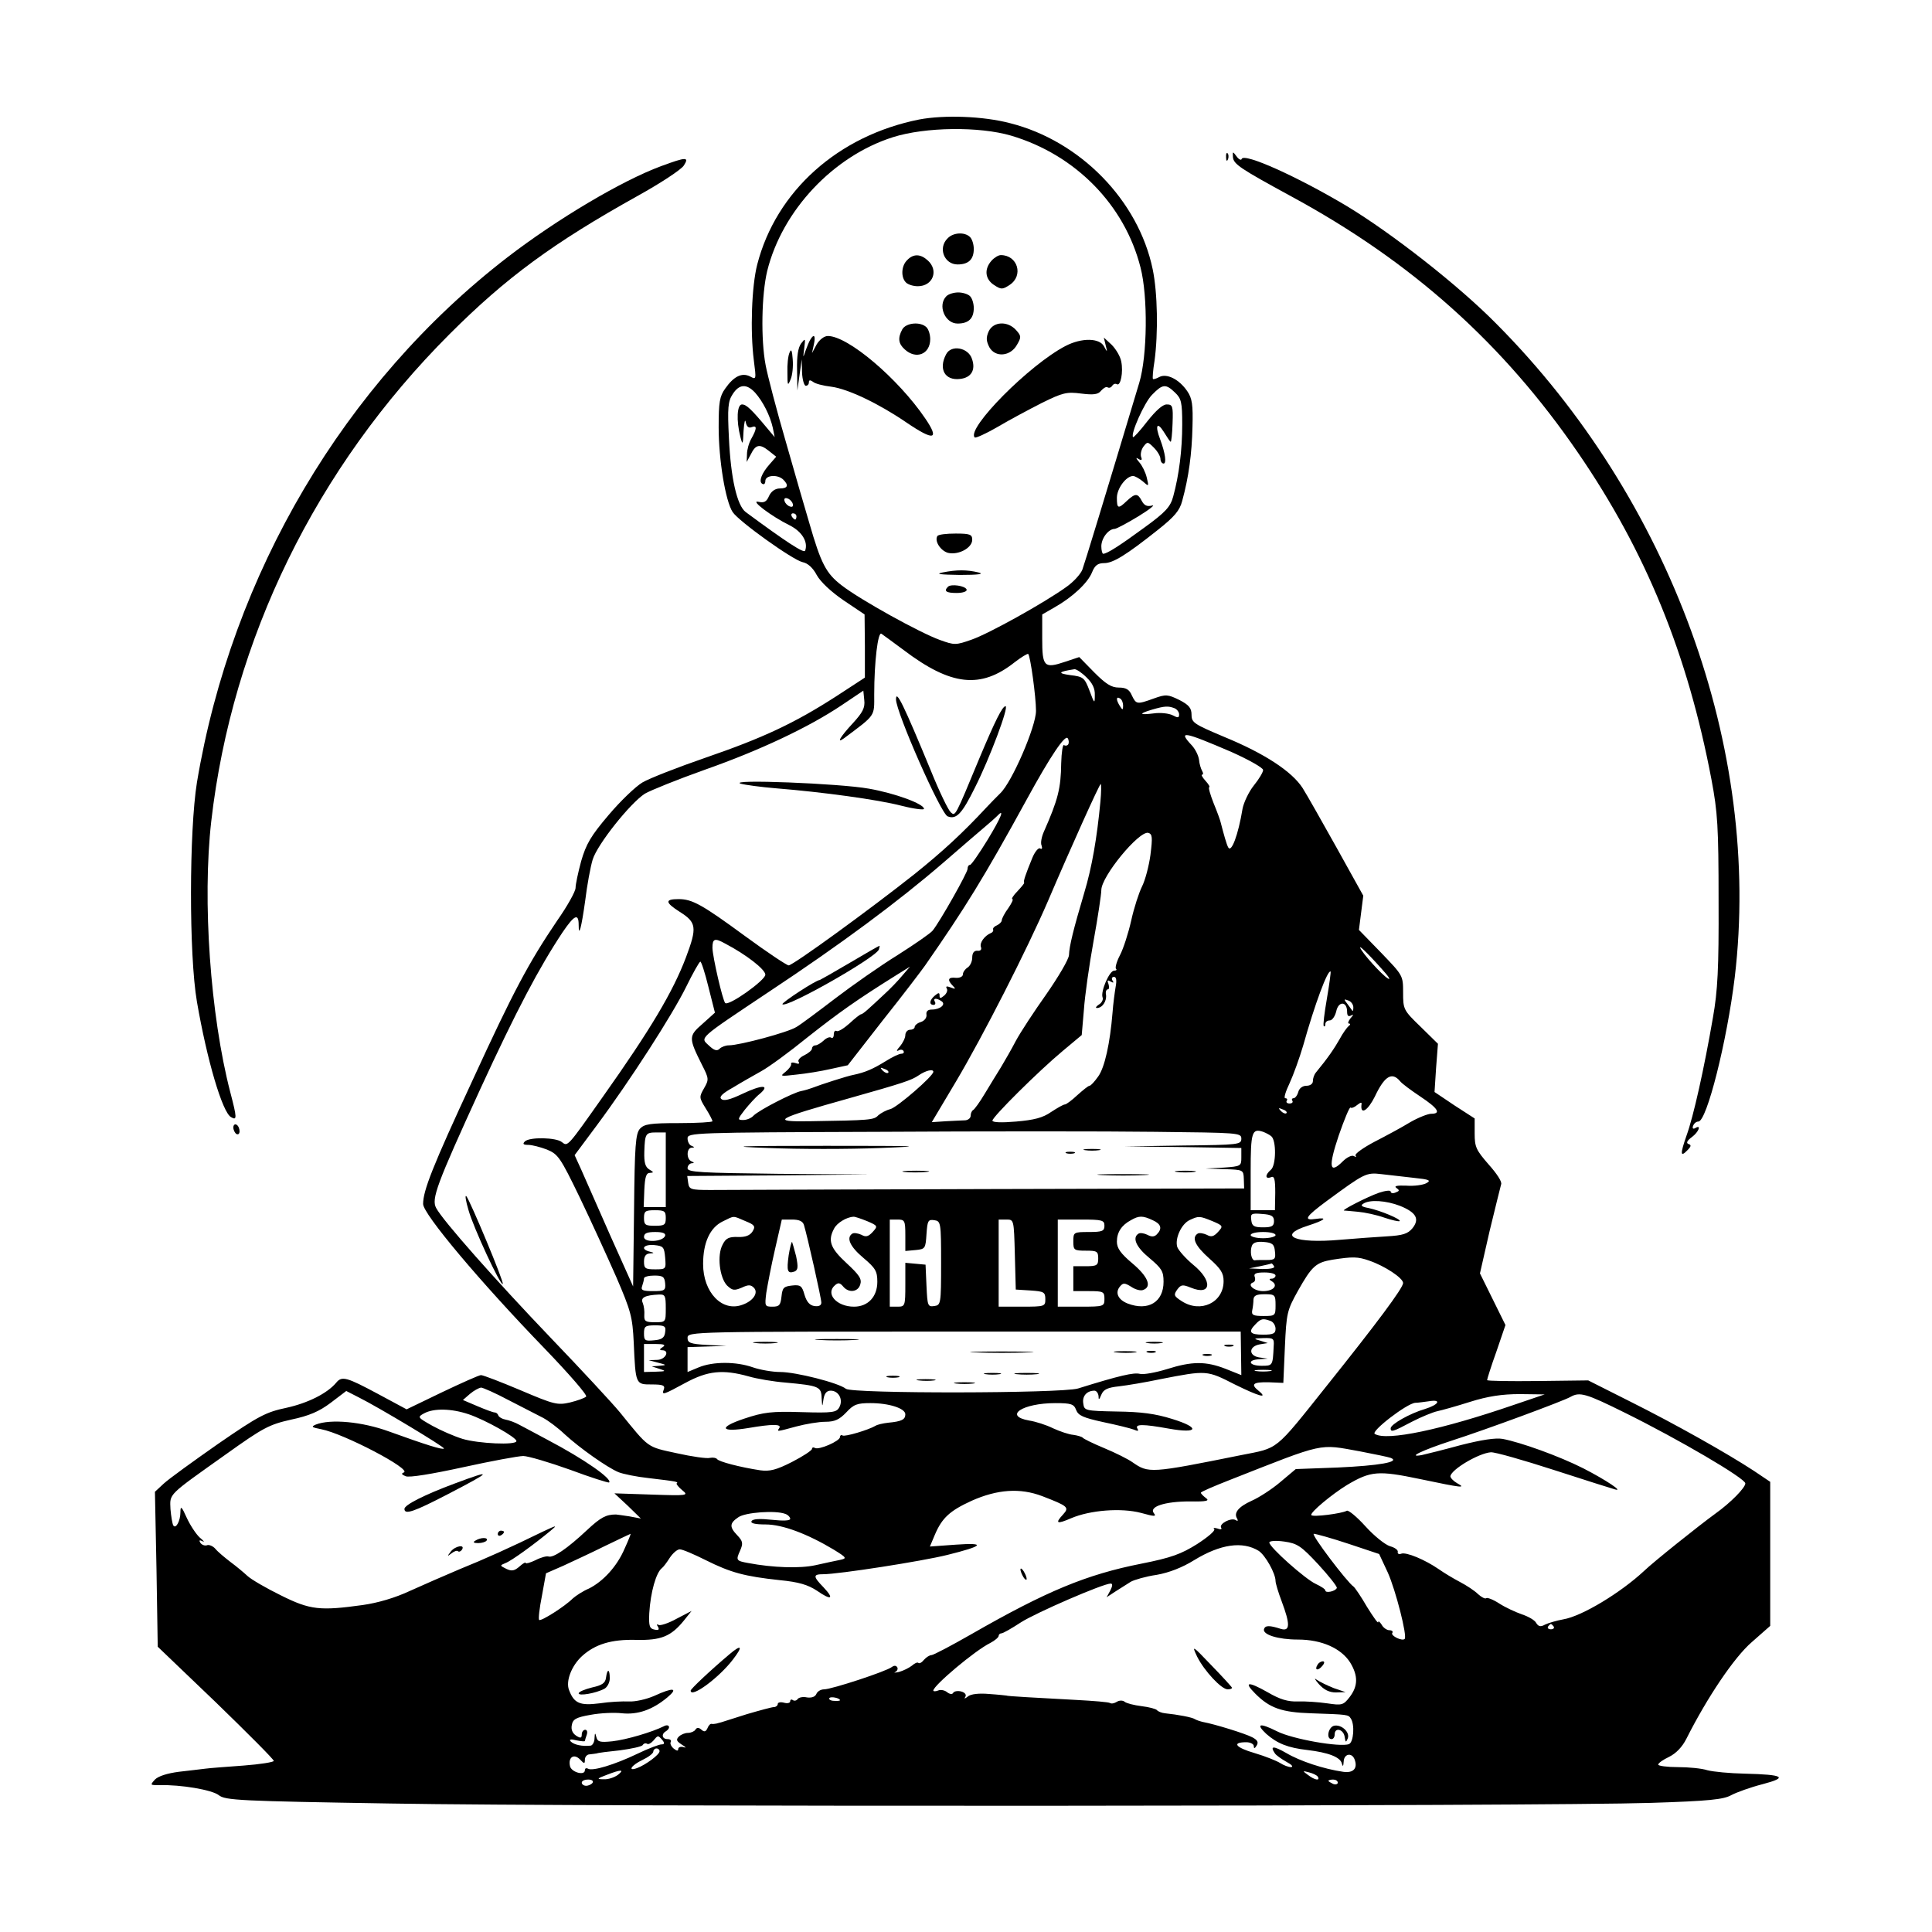 <?xml version="1.0" standalone="no"?>
<!DOCTYPE svg PUBLIC "-//W3C//DTD SVG 20010904//EN"
 "http://www.w3.org/TR/2001/REC-SVG-20010904/DTD/svg10.dtd">
<svg version="1.0" xmlns="http://www.w3.org/2000/svg"
 width="621pt" height="621pt" viewBox="0 0 621 621"
 preserveAspectRatio="xMidYMid meet">

<g transform="translate(0,621) scale(0.1,-0.1)"
fill="#000000" stroke="none">
<path d="M2955 5826 c-261 -52 -460 -230 -521 -466 -18 -70 -23 -214 -11 -308
8 -62 8 -63 -12 -52 -26 13 -52 1 -80 -39 -18 -25 -21 -44 -21 -124 0 -106 22
-238 45 -273 20 -30 193 -154 225 -161 16 -3 33 -18 45 -41 12 -22 46 -54 87
-82 l67 -45 1 -101 0 -102 -92 -60 c-135 -87 -236 -134 -419 -197 -90 -31
-182 -67 -204 -80 -22 -13 -71 -60 -109 -105 -57 -67 -72 -93 -88 -148 -10
-37 -18 -75 -18 -86 0 -11 -26 -58 -59 -105 -92 -136 -141 -228 -271 -511
-130 -280 -160 -357 -160 -400 0 -32 182 -249 391 -465 78 -81 138 -150 133
-154 -5 -5 -28 -13 -52 -19 -40 -9 -50 -7 -158 39 -64 27 -121 49 -128 49 -6
0 -62 -25 -125 -55 l-114 -55 -93 50 c-99 53 -115 58 -133 36 -29 -35 -92 -66
-160 -81 -66 -14 -88 -25 -220 -116 -80 -56 -159 -113 -175 -128 l-28 -26 5
-249 4 -249 187 -179 c102 -99 186 -183 186 -188 0 -4 -44 -11 -97 -15 -54 -4
-109 -8 -123 -10 -14 -2 -52 -6 -85 -10 -38 -5 -66 -14 -77 -25 -16 -18 -16
-18 15 -18 68 2 168 -15 190 -32 21 -17 66 -19 553 -27 617 -11 3711 -9 4049
2 190 6 235 11 260 25 17 9 61 25 100 35 84 22 69 31 -57 34 -48 1 -101 6
-120 11 -18 6 -61 10 -95 10 -35 0 -63 4 -63 8 0 5 16 16 35 25 22 11 42 31
56 59 66 131 153 261 210 310 l59 52 0 232 0 231 -52 35 c-87 57 -254 151
-398 223 l-135 68 -162 -2 c-90 -1 -163 0 -163 3 0 3 13 45 30 92 l29 85 -41
83 -41 83 31 136 c18 75 35 142 37 150 4 8 -14 35 -40 64 -40 46 -45 56 -45
99 l0 49 -65 42 -64 43 5 77 6 78 -56 55 c-55 53 -56 56 -56 110 0 55 -1 55
-71 128 l-71 73 7 55 7 55 -85 153 c-47 84 -96 171 -110 193 -34 53 -122 111
-251 164 -97 41 -106 46 -106 71 0 22 -8 32 -39 48 -37 18 -43 19 -82 5 -55
-20 -57 -19 -71 10 -8 19 -19 25 -42 25 -24 0 -42 12 -79 49 l-48 49 -45 -15
c-68 -23 -74 -16 -74 74 l0 78 40 23 c58 33 106 78 120 112 9 23 19 30 39 30
29 0 71 26 173 107 53 42 70 62 78 93 21 77 31 151 33 238 2 71 -1 92 -17 115
-26 38 -66 58 -90 45 -9 -5 -19 -8 -20 -6 -2 1 0 28 5 58 12 88 10 219 -6 295
-46 221 -233 412 -458 469 -87 23 -212 27 -292 12z m295 -52 c206 -61 365
-222 416 -424 24 -93 22 -283 -4 -370 -115 -383 -175 -579 -183 -601 -6 -15
-29 -40 -52 -56 -71 -51 -249 -150 -304 -169 -51 -18 -55 -18 -102 -1 -64 23
-254 128 -315 175 -51 39 -67 70 -105 202 -11 36 -44 151 -74 256 -31 106 -60
218 -66 250 -16 84 -13 228 5 303 48 194 212 369 404 430 104 33 278 35 380 5z
m-823 -826 c25 -28 48 -73 57 -113 l6 -30 -21 25 c-54 65 -70 80 -84 80 -16 0
-19 -51 -5 -105 7 -27 8 -25 10 20 2 28 5 40 7 28 3 -14 9 -20 19 -16 18 7 17
-5 -1 -37 -8 -14 -14 -36 -14 -50 l-1 -25 13 24 c16 33 29 35 58 12 l24 -19
-21 -24 c-26 -29 -36 -56 -24 -63 6 -4 10 1 10 9 0 19 40 22 58 4 18 -18 14
-28 -11 -28 -15 0 -28 -9 -35 -24 -8 -19 -16 -23 -34 -19 -29 7 40 -46 101
-76 39 -20 59 -53 49 -81 -3 -10 -61 28 -191 124 -28 21 -48 109 -54 237 -5
99 -3 119 12 142 21 33 45 34 72 5z m1350 0 c20 -19 23 -31 23 -102 0 -82 -10
-162 -29 -232 -9 -33 -24 -50 -93 -100 -79 -58 -120 -84 -132 -84 -3 0 -6 11
-6 24 0 26 23 56 43 56 7 1 41 19 77 41 36 22 55 38 43 34 -16 -4 -25 0 -33
15 -13 25 -21 25 -48 0 -28 -27 -32 -25 -32 10 0 30 30 70 52 70 6 0 20 -8 31
-17 20 -18 20 -17 13 12 -4 17 -15 39 -24 49 -11 13 -12 17 -3 11 10 -6 13 -4
9 6 -3 8 0 23 7 33 13 17 14 17 34 -3 12 -12 21 -28 21 -36 0 -8 5 -15 10 -15
10 0 6 32 -11 78 -17 44 -10 58 11 25 11 -18 21 -33 23 -33 2 0 5 27 6 60 2
55 0 60 -19 60 -13 0 -35 -20 -62 -54 -23 -30 -44 -53 -46 -51 -9 9 36 111 61
136 34 35 44 36 74 7z m-1229 -357 c3 -8 -1 -12 -9 -9 -7 2 -15 10 -17 17 -3
8 1 12 9 9 7 -2 15 -10 17 -17z m12 -41 c0 -5 -2 -10 -4 -10 -3 0 -8 5 -11 10
-3 6 -1 10 4 10 6 0 11 -4 11 -10z m344 -429 c153 -116 248 -126 357 -40 22
17 42 29 44 27 7 -7 25 -138 25 -183 0 -50 -77 -229 -115 -265 -14 -14 -33
-33 -43 -44 -78 -84 -142 -143 -233 -216 -140 -111 -390 -293 -404 -293 -6 0
-69 42 -140 94 -139 102 -170 119 -214 119 -45 0 -43 -11 4 -41 54 -34 56 -50
20 -146 -42 -111 -114 -232 -267 -448 -115 -163 -113 -161 -132 -146 -18 15
-104 17 -119 2 -8 -8 -5 -11 11 -11 12 0 39 -7 60 -15 36 -15 43 -25 105 -153
36 -75 89 -191 118 -257 47 -109 52 -128 56 -210 6 -136 6 -135 58 -135 35 0
43 -3 39 -15 -8 -21 -3 -19 69 20 72 39 120 44 203 21 27 -8 81 -17 119 -20
108 -10 115 -13 116 -50 2 -30 2 -30 6 -3 3 18 10 27 23 27 26 0 41 -29 28
-53 -9 -17 -21 -19 -121 -16 -97 3 -122 0 -185 -21 -84 -28 -77 -45 14 -30 76
13 107 13 99 0 -8 -12 -11 -13 55 5 30 8 72 15 93 15 30 0 45 7 67 30 24 26
35 30 78 30 60 0 112 -17 112 -36 0 -17 -12 -23 -55 -27 -17 -2 -35 -6 -41
-10 -22 -13 -98 -36 -106 -31 -4 3 -8 0 -8 -5 0 -13 -69 -43 -81 -35 -5 3 -9
1 -9 -3 0 -5 -29 -24 -64 -42 -51 -26 -72 -31 -102 -27 -66 10 -134 28 -139
36 -3 4 -13 6 -23 4 -9 -3 -58 4 -107 15 -97 21 -88 15 -183 132 -24 29 -123
136 -221 238 -178 186 -348 378 -369 418 -16 29 1 75 142 383 116 252 189 390
264 503 38 56 52 63 52 24 0 -43 9 -8 21 78 6 50 17 109 24 132 15 49 121 182
168 212 19 11 106 46 193 77 176 62 333 136 439 207 l70 47 3 -30 c3 -25 -5
-40 -37 -75 -40 -43 -54 -67 -28 -48 103 77 97 69 97 141 0 105 12 202 23 195
5 -3 37 -27 71 -52z m588 -88 c19 -18 28 -36 27 -57 0 -29 -1 -29 -17 14 -16
42 -20 45 -62 50 -43 6 -38 11 14 19 6 0 23 -11 38 -26z m118 -91 c0 -15 -2
-15 -10 -2 -13 20 -13 33 0 25 6 -3 10 -14 10 -23z m164 -8 c9 -3 16 -13 16
-20 0 -12 -4 -12 -21 -3 -12 6 -39 9 -60 6 -48 -6 -50 -1 -6 12 41 12 52 12
71 5z m-340 -116 c-3 -5 -9 -6 -14 -3 -4 3 -8 -23 -9 -58 -1 -81 -10 -117 -56
-221 -7 -16 -11 -36 -7 -44 3 -9 1 -13 -5 -9 -5 3 -17 -11 -25 -31 -21 -51
-30 -77 -26 -79 2 -1 -8 -13 -21 -27 -14 -14 -21 -26 -17 -26 4 0 -2 -13 -13
-29 -12 -16 -21 -34 -21 -39 0 -5 -7 -12 -15 -16 -8 -3 -14 -9 -13 -13 2 -4
-1 -10 -7 -12 -21 -9 -37 -32 -32 -45 3 -8 -1 -13 -11 -12 -11 1 -17 -7 -17
-22 0 -13 -7 -27 -15 -32 -8 -5 -15 -15 -15 -22 0 -7 -10 -12 -23 -11 -25 3
-28 -7 -9 -26 10 -10 8 -11 -7 -5 -13 5 -17 4 -13 -3 4 -6 0 -16 -8 -23 -12
-10 -15 -10 -15 0 0 10 -3 10 -15 0 -17 -14 -20 -30 -4 -30 5 0 7 5 4 10 -7
12 5 13 21 2 16 -10 -4 -27 -31 -27 -13 0 -19 -6 -17 -17 1 -9 -6 -19 -18 -23
-11 -3 -20 -11 -20 -16 0 -5 -7 -9 -15 -9 -8 0 -15 -8 -15 -17 0 -9 -8 -25
-17 -36 -10 -11 -13 -17 -6 -14 6 4 14 4 17 -1 3 -5 0 -9 -7 -9 -7 0 -30 -11
-52 -25 -39 -24 -64 -35 -102 -43 -18 -3 -105 -31 -133 -42 -8 -3 -24 -8 -35
-10 -26 -5 -135 -61 -153 -79 -7 -8 -22 -14 -33 -14 -19 0 -19 2 5 33 14 17
35 41 48 51 35 30 7 30 -56 0 -40 -19 -60 -24 -68 -16 -7 7 5 18 39 37 26 16
67 39 90 52 24 13 91 62 150 110 99 78 155 118 283 198 l45 28 -25 -29 c-13
-16 -40 -44 -60 -62 -19 -18 -42 -39 -51 -47 -9 -8 -18 -15 -21 -15 -3 0 -20
-13 -38 -30 -18 -16 -36 -27 -41 -24 -5 3 -9 -2 -9 -11 0 -9 -4 -14 -9 -10 -5
3 -16 -2 -24 -10 -9 -8 -20 -15 -26 -15 -6 0 -11 -5 -11 -10 0 -6 -11 -15 -25
-22 -13 -6 -22 -16 -18 -21 4 -6 0 -8 -10 -4 -9 3 -16 2 -14 -3 1 -5 -7 -16
-18 -25 -19 -15 -17 -15 35 -9 30 3 80 11 110 18 l55 12 113 145 c63 79 123
158 135 175 128 184 189 282 327 534 77 141 124 210 132 197 4 -6 4 -15 2 -19z
m524 -25 c56 -25 102 -51 102 -58 0 -7 -13 -29 -30 -50 -16 -20 -32 -54 -36
-74 -14 -85 -36 -143 -46 -125 -5 8 -15 44 -24 79 -1 6 -11 34 -23 63 -11 28
-18 52 -14 52 3 0 -2 9 -12 20 -10 11 -15 20 -11 20 4 0 4 5 0 12 -4 7 -9 23
-10 36 -2 14 -12 34 -23 46 -46 49 -27 45 127 -21z m-421 -160 c-11 -116 -27
-210 -52 -293 -35 -118 -48 -171 -49 -200 -1 -14 -34 -70 -73 -126 -39 -55
-83 -122 -98 -150 -14 -27 -36 -65 -48 -85 -12 -19 -35 -57 -52 -85 -16 -27
-33 -50 -37 -52 -4 -2 -8 -10 -8 -18 0 -8 -8 -14 -17 -15 -10 0 -38 -2 -63 -3
l-45 -3 78 131 c85 143 228 423 296 581 70 164 165 375 169 375 2 0 2 -26 -1
-57z m-363 -123 c-27 -44 -52 -80 -56 -80 -5 0 -8 -6 -8 -13 0 -12 -88 -168
-112 -198 -7 -9 -58 -44 -113 -79 -55 -34 -145 -97 -200 -139 -55 -42 -111
-84 -125 -92 -26 -17 -183 -59 -217 -59 -11 0 -24 -5 -30 -11 -8 -8 -17 -6
-34 10 -29 27 -38 19 191 172 234 155 417 291 562 416 62 54 124 107 137 118
13 11 29 25 35 31 27 29 15 -2 -30 -76z m524 -47 c-5 -37 -17 -82 -27 -102
-10 -20 -26 -69 -35 -110 -9 -40 -25 -90 -36 -111 -11 -21 -16 -40 -13 -44 4
-3 1 -6 -6 -6 -15 0 -44 -67 -37 -86 3 -7 -3 -18 -12 -23 -9 -6 -12 -11 -6
-11 17 0 32 22 29 43 -2 9 1 17 6 17 4 0 5 7 2 17 -5 12 -3 14 7 8 9 -5 11 -4
6 3 -4 7 -2 12 5 12 7 0 9 -11 5 -32 -3 -18 -8 -55 -10 -83 -8 -98 -25 -176
-46 -205 -12 -17 -24 -30 -28 -30 -4 0 -21 -14 -39 -30 -18 -17 -36 -30 -40
-30 -5 0 -24 -11 -44 -24 -27 -19 -55 -26 -113 -31 -46 -4 -76 -3 -76 3 0 12
148 159 226 224 l61 51 7 81 c3 45 17 144 31 221 14 77 25 151 25 164 0 44
121 191 151 184 13 -4 14 -14 7 -70z m-1367 -286 c67 -35 129 -83 129 -100 0
-18 -118 -102 -129 -91 -8 8 -40 146 -41 177 0 30 7 33 41 14z m2124 -97 c11
-13 14 -20 6 -15 -18 10 -85 84 -89 99 -4 10 38 -32 83 -84z m-2178 -42 l21
-83 -40 -36 c-45 -39 -45 -45 -2 -131 23 -45 23 -48 7 -76 -16 -28 -16 -30 5
-64 12 -19 22 -38 22 -42 0 -3 -49 -6 -108 -6 -92 0 -111 -3 -125 -18 -14 -16
-17 -53 -19 -262 l-3 -245 -74 165 c-40 91 -82 186 -93 211 l-21 46 70 94
c110 148 244 357 288 446 22 45 43 82 46 82 3 1 15 -36 26 -81z m1988 -38 c-8
-46 -13 -86 -10 -88 3 -3 5 0 5 6 0 7 6 12 14 12 8 0 17 13 21 29 7 34 35 33
35 -1 0 -13 4 -17 13 -12 8 5 8 2 -2 -9 -7 -9 -10 -17 -5 -17 5 0 5 -4 -1 -8
-5 -4 -19 -23 -29 -42 -17 -30 -38 -61 -76 -107 -6 -7 -10 -19 -10 -28 0 -9
-9 -15 -21 -15 -12 0 -23 -8 -26 -20 -3 -11 -10 -20 -15 -20 -5 0 -7 -4 -4 -8
3 -5 -1 -9 -9 -9 -8 0 -12 4 -9 9 3 4 1 8 -5 8 -5 0 1 21 14 48 12 26 32 81
44 122 37 132 79 245 88 237 1 -2 -4 -41 -12 -87z m85 -28 c0 -8 -1 -13 -3
-11 -1 2 -9 12 -16 22 -12 15 -12 17 3 11 9 -3 16 -13 16 -22z m-1495 -210
c-3 -3 -11 0 -18 7 -9 10 -8 11 6 5 10 -3 15 -9 12 -12z m145 3 c0 -14 -116
-114 -138 -120 -13 -3 -31 -13 -39 -20 -14 -15 -25 -16 -221 -19 -126 -2 -111
7 128 74 174 49 200 58 222 73 23 16 48 22 48 12z m1500 -30 c6 -8 36 -30 66
-50 57 -38 67 -55 34 -55 -10 0 -41 -12 -67 -27 -26 -16 -78 -44 -115 -63 -36
-19 -64 -39 -61 -44 4 -5 1 -6 -5 -2 -7 4 -23 -4 -36 -17 -43 -43 -47 -18 -13
83 18 52 35 93 38 90 3 -3 13 1 21 8 13 10 16 10 14 0 -3 -33 21 -17 43 27 31
66 55 81 81 50z m-365 -103 c-3 -3 -11 0 -18 7 -9 10 -8 11 6 5 10 -3 15 -9
12 -12z m-145 -82 c0 -19 -8 -20 -187 -22 l-188 -3 188 -2 187 -3 0 -30 c0
-28 -1 -29 -57 -33 l-58 -3 61 -2 c60 -2 61 -2 62 -32 l1 -30 -825 -2 c-453
-1 -854 -3 -891 -3 -63 0 -68 2 -71 23 l-3 22 293 2 293 3 -292 2 c-251 3
-293 5 -293 18 0 8 6 15 13 16 9 0 9 2 0 6 -17 6 -17 43 0 44 10 0 10 2 0 6
-7 2 -13 13 -13 24 0 18 17 19 613 21 336 2 737 2 890 0 268 -3 277 -3 277
-22z m96 8 c17 -13 16 -94 -1 -108 -19 -16 -19 -31 0 -24 11 5 14 -5 14 -50
l-1 -56 -39 0 -39 0 0 124 c0 127 4 140 40 128 8 -3 20 -9 26 -14z m-1946
-108 l0 -120 -36 0 -35 0 2 55 c2 42 6 55 18 55 13 1 13 2 -2 11 -13 8 -17 22
-16 57 2 59 4 62 40 62 l29 0 0 -120z m2405 -26 c49 -5 56 -8 40 -17 -11 -6
-40 -10 -65 -8 -29 1 -40 -1 -32 -7 11 -8 11 -10 -2 -15 -9 -4 -16 -2 -16 3 0
5 -17 3 -38 -4 -37 -13 -121 -56 -112 -57 3 0 23 -2 45 -4 22 -2 60 -10 85
-19 24 -8 46 -13 49 -11 5 6 -62 34 -100 42 -22 4 -27 8 -17 14 21 14 74 10
118 -7 52 -21 64 -42 40 -72 -15 -18 -31 -23 -82 -26 -35 -2 -102 -7 -150 -11
-146 -13 -205 13 -105 45 56 18 67 28 26 22 -41 -6 -33 7 36 58 120 88 126 92
175 86 25 -3 72 -8 105 -12z m-2405 -129 c0 -22 -4 -25 -35 -25 -31 0 -35 3
-35 25 0 22 4 25 35 25 31 0 35 -3 35 -25z m1955 -10 c0 -16 -7 -20 -35 -20
-29 0 -36 4 -38 23 -3 21 0 23 35 20 30 -2 38 -7 38 -23z m-1699 0 c30 -12 33
-17 23 -33 -8 -13 -23 -19 -47 -18 -29 1 -39 -4 -49 -24 -19 -34 -10 -107 14
-132 17 -16 23 -17 47 -7 21 10 29 10 39 0 16 -16 -2 -43 -37 -55 -65 -24
-126 40 -126 131 0 69 22 117 63 137 39 19 31 19 73 1z m391 0 c35 -15 35 -16
18 -35 -14 -15 -22 -17 -36 -9 -11 5 -24 7 -29 4 -21 -13 -8 -42 35 -78 39
-33 45 -43 45 -77 0 -48 -30 -80 -75 -80 -56 0 -93 42 -61 69 10 9 16 8 26 -4
18 -22 48 -18 55 6 6 18 -3 31 -44 69 -52 48 -61 72 -40 111 9 18 40 37 62 38
4 1 24 -6 44 -14z m918 3 c27 -12 32 -27 13 -46 -8 -8 -17 -8 -30 -1 -10 5
-23 7 -28 4 -22 -13 -8 -44 35 -79 39 -33 45 -42 45 -76 0 -65 -49 -95 -115
-70 -31 12 -42 35 -25 55 10 12 15 12 36 -1 13 -9 31 -14 39 -10 28 10 15 43
-35 85 -38 32 -50 49 -50 70 0 30 15 53 45 69 26 15 38 15 70 0z m192 -3 c35
-15 35 -16 18 -35 -14 -15 -22 -17 -36 -9 -11 5 -24 7 -29 4 -21 -13 -8 -40
37 -80 37 -33 46 -47 46 -73 0 -69 -74 -104 -135 -64 -25 16 -26 20 -14 37 12
16 17 17 44 6 66 -27 71 22 7 74 -24 20 -47 46 -51 57 -8 27 13 73 39 86 30
14 32 14 74 -3z m-1313 -12 c12 -40 56 -236 56 -250 0 -9 -8 -13 -22 -11 -15
2 -25 13 -32 36 -8 29 -13 33 -40 30 -27 -3 -31 -7 -34 -35 -3 -28 -7 -33 -29
-33 -25 0 -25 2 -20 44 4 25 16 88 28 140 l22 96 33 0 c22 0 34 -5 38 -17z
m326 -34 l0 -50 33 3 c31 3 32 5 35 51 3 43 5 48 25 45 21 -3 22 -7 22 -138 0
-132 -1 -135 -22 -138 -21 -3 -22 1 -25 65 l-3 68 -32 3 -33 3 0 -70 c0 -69
-1 -71 -25 -71 l-25 0 0 140 0 140 25 0 c23 0 25 -3 25 -51z m352 -61 l3 -113
48 -3 c42 -3 47 -5 47 -28 0 -23 -2 -24 -75 -24 l-75 0 0 140 0 140 25 0 c24
0 24 0 27 -112z m288 92 c0 -17 -7 -20 -50 -20 -49 0 -50 -1 -50 -30 0 -28 2
-30 40 -30 36 0 40 -2 40 -25 0 -22 -4 -25 -40 -25 l-40 0 0 -40 0 -40 50 0
c47 0 50 -2 50 -25 0 -24 -2 -25 -75 -25 l-75 0 0 140 0 140 75 0 c68 0 75 -2
75 -20z m-1412 -32 c-7 -20 -68 -23 -68 -4 0 12 10 16 36 16 24 0 34 -4 32
-12z m1962 2 c0 -5 -18 -10 -40 -10 -22 0 -40 5 -40 10 0 6 18 10 40 10 22 0
40 -4 40 -10z m-2 -52 c3 -25 0 -28 -27 -28 -17 0 -34 0 -38 -1 -11 0 -16 29
-9 47 4 10 16 14 38 12 28 -2 34 -8 36 -30z m-1960 -20 c3 -37 3 -38 -32 -38
-32 0 -36 3 -36 25 0 17 6 25 18 26 16 1 16 2 0 6 -31 8 -19 24 15 21 29 -3
32 -6 35 -40z m2263 -10 c50 -17 109 -56 109 -72 0 -16 -86 -131 -246 -331
-169 -212 -153 -198 -274 -222 -293 -59 -298 -59 -350 -23 -14 10 -54 30 -90
45 -36 15 -67 30 -70 34 -3 3 -16 7 -30 9 -14 1 -43 11 -65 21 -22 11 -57 22
-77 25 -84 15 -21 56 84 56 51 0 60 -3 67 -22 7 -18 23 -25 87 -39 43 -9 88
-20 98 -24 14 -6 17 -5 12 3 -9 15 18 15 101 0 95 -17 102 3 11 31 -54 17
-100 23 -178 24 -103 2 -105 3 -108 26 -4 23 11 41 36 41 6 0 12 -8 13 -17 0
-14 2 -13 9 4 7 17 20 23 57 27 26 3 86 13 133 23 149 29 149 29 239 -17 79
-39 109 -47 76 -20 -26 21 -17 28 33 27 l47 -2 5 115 c5 110 7 118 42 181 45
80 58 91 111 100 65 10 81 10 118 -3z m-306 -18 c4 -6 -10 -9 -37 -9 l-43 2
35 7 c19 4 36 8 37 9 1 0 5 -3 8 -9z m5 -30 c0 -5 -6 -10 -12 -10 -10 0 -9 -3
1 -9 20 -13 4 -31 -29 -31 -29 0 -53 21 -32 28 6 2 8 10 5 18 -4 10 4 14 31
14 20 0 36 -4 36 -10z m-1962 -25 c2 -23 -2 -25 -39 -25 -33 0 -40 3 -35 16 3
9 6 20 6 25 0 5 15 9 33 9 28 0 33 -4 35 -25z m2 -80 c0 -45 0 -45 -35 -45
-30 0 -35 3 -34 23 1 12 -1 29 -5 39 -8 17 7 25 52 27 20 1 22 -4 22 -44z
m1960 10 c0 -34 -1 -35 -39 -35 -32 0 -39 3 -36 18 2 9 4 25 4 35 1 13 10 17
36 17 33 0 35 -2 35 -35z m-16 -51 c9 -3 16 -15 16 -25 0 -15 -7 -19 -40 -19
-43 0 -49 9 -24 34 17 18 24 19 48 10z m-1946 -36 c-2 -18 -11 -24 -35 -26
-30 -3 -33 -1 -33 22 0 23 4 26 36 26 31 0 35 -3 32 -22z m1851 -68 l1 -70
-50 20 c-64 25 -108 25 -190 -1 -36 -11 -75 -18 -86 -15 -20 5 -64 -5 -199
-47 -55 -16 -725 -17 -746 -1 -23 19 -161 54 -211 54 -25 0 -65 7 -88 15 -54
19 -128 19 -174 0 l-36 -15 0 40 0 40 63 2 62 2 -62 3 c-55 3 -63 7 -63 23 0
20 14 20 889 20 l889 0 1 -70z m105 23 c-3 -63 -3 -63 -39 -63 -41 0 -48 19
-7 21 l27 2 -28 4 c-35 6 -33 36 3 42 l25 4 -25 8 c-22 6 -21 7 10 8 33 1 36
-1 34 -26z m-1964 -3 c-10 -6 -11 -10 -2 -10 26 0 12 -30 -15 -31 l-28 -1 30
-8 c28 -7 29 -8 5 -10 l-25 -2 25 -8 c22 -7 21 -8 -12 -9 l-38 -1 0 45 0 45
38 0 c27 0 33 -3 22 -10z m1953 -77 c-13 -2 -33 -2 -45 0 -13 2 -3 4 22 4 25
0 35 -2 23 -4z m-2447 -94 c43 -22 93 -48 109 -56 17 -9 48 -32 70 -53 49 -45
137 -107 173 -122 15 -6 59 -15 97 -19 93 -11 96 -12 90 -17 -2 -2 6 -12 18
-22 21 -17 18 -18 -98 -14 l-120 4 43 -40 42 -41 -37 7 c-21 3 -40 6 -43 6
-32 0 -49 -9 -93 -50 -65 -61 -109 -90 -124 -85 -6 2 -25 -3 -42 -12 -17 -8
-31 -12 -31 -9 0 4 -9 -1 -20 -11 -16 -14 -25 -16 -42 -8 -22 11 -22 11 -3 19
19 7 92 60 145 104 23 19 20 18 -25 -3 -106 -52 -189 -89 -268 -121 -45 -19
-116 -50 -158 -69 -49 -23 -104 -39 -153 -46 -137 -19 -169 -16 -263 31 -47
23 -95 51 -107 62 -13 12 -37 32 -56 46 -18 14 -40 32 -48 42 -8 9 -21 14 -27
11 -7 -2 -16 1 -21 8 -5 8 -3 10 7 5 8 -4 4 1 -9 12 -12 11 -31 40 -42 64 -16
36 -20 39 -20 18 0 -29 -15 -56 -23 -43 -3 5 -7 29 -9 52 -2 51 -11 42 179
177 119 85 138 95 209 111 57 12 90 26 127 54 l50 38 41 -21 c64 -32 277 -160
273 -164 -4 -5 -58 12 -177 55 -85 31 -187 41 -235 22 -16 -7 -13 -9 18 -15
72 -14 292 -129 265 -139 -9 -3 -7 -7 6 -12 11 -5 84 7 185 29 91 20 178 36
193 36 15 0 83 -20 150 -44 67 -25 124 -43 126 -41 11 11 -80 75 -198 137 -36
19 -76 41 -90 48 -14 8 -34 15 -45 17 -11 2 -21 8 -23 13 -2 6 -7 10 -12 10
-5 0 -29 9 -55 20 l-47 20 23 20 c13 11 29 19 35 20 6 0 47 -18 90 -41z m3229
-15 c-230 -79 -408 -117 -446 -93 -14 8 103 98 130 100 9 0 28 3 44 5 42 7 32
-11 -13 -25 -48 -14 -110 -49 -110 -62 0 -13 6 -12 68 21 31 16 68 31 82 34
14 3 61 16 105 30 57 18 103 25 160 25 l80 -1 -100 -34z m358 -25 c174 -86
387 -211 387 -227 0 -14 -47 -62 -96 -97 -55 -40 -200 -156 -229 -184 -75 -70
-200 -146 -260 -156 -22 -4 -49 -12 -59 -17 -14 -8 -21 -6 -28 5 -4 9 -25 21
-46 28 -20 7 -53 22 -73 35 -20 13 -39 20 -42 17 -3 -3 -15 3 -26 13 -11 11
-37 28 -58 39 -21 11 -51 29 -68 41 -45 31 -105 56 -121 50 -7 -3 -13 0 -11 6
1 6 -10 14 -25 18 -16 5 -51 33 -79 64 -28 31 -55 53 -60 50 -16 -9 -109 -21
-114 -14 -5 8 66 67 115 97 76 45 100 47 234 19 138 -29 150 -30 119 -13 -12
7 -21 17 -21 22 3 22 91 74 130 77 13 1 104 -25 203 -57 99 -32 187 -60 195
-62 32 -10 -28 30 -100 67 -79 40 -202 84 -260 95 -23 4 -68 -3 -135 -20 -55
-15 -111 -29 -125 -32 -50 -9 3 16 95 46 112 36 361 128 383 141 30 17 50 11
175 -51z m-3716 -5 c53 -18 153 -74 153 -86 0 -14 -123 -8 -173 7 -26 8 -70
27 -97 42 -48 27 -49 28 -27 40 31 17 88 16 144 -3z m2864 -119 c46 -9 91 -18
99 -21 33 -13 -38 -25 -170 -31 l-135 -5 -50 -42 c-27 -23 -69 -50 -92 -60
-42 -19 -59 -39 -46 -58 3 -7 1 -8 -5 -4 -15 9 -54 -12 -47 -24 4 -6 -2 -7
-12 -3 -10 3 -15 2 -10 -2 4 -5 -21 -26 -55 -48 -51 -32 -83 -44 -179 -63
-177 -35 -305 -88 -549 -228 -63 -36 -120 -66 -126 -66 -6 0 -17 -7 -24 -15
-7 -9 -15 -13 -18 -10 -3 3 -12 -1 -21 -9 -9 -7 -27 -16 -41 -20 -14 -3 -19
-3 -12 0 6 3 9 10 6 15 -4 6 -10 6 -17 1 -17 -14 -194 -72 -218 -72 -11 0 -22
-7 -25 -15 -4 -9 -15 -13 -30 -11 -13 3 -26 0 -30 -5 -3 -5 -10 -7 -15 -4 -5
4 -9 2 -9 -3 0 -6 -9 -8 -20 -5 -11 3 -20 1 -20 -4 0 -5 -6 -10 -12 -10 -7 0
-47 -11 -88 -23 -41 -13 -78 -25 -82 -26 -5 -1 -11 -3 -15 -4 -5 -1 -12 -2
-16 -1 -4 1 -10 -6 -13 -14 -5 -11 -10 -13 -19 -5 -9 8 -15 8 -20 0 -3 -5 -14
-10 -24 -10 -9 0 -22 -5 -29 -12 -10 -10 -7 -15 10 -26 13 -8 15 -11 6 -8 -10
3 -18 0 -18 -6 0 -7 -5 -6 -15 2 -8 7 -12 16 -9 21 3 5 -2 9 -10 9 -18 0 -21
16 -6 25 18 11 11 26 -7 16 -36 -18 -119 -43 -165 -48 -39 -4 -47 -2 -51 13
-4 16 -5 15 -6 -3 0 -13 -7 -24 -13 -24 -27 -3 -53 3 -63 13 -7 7 -1 9 18 4
15 -3 27 -4 27 -2 0 2 3 11 6 20 3 9 1 16 -5 16 -6 0 -11 -7 -11 -15 0 -12 -4
-13 -18 -4 -12 8 -17 20 -14 34 3 19 14 25 60 33 32 6 77 8 102 5 50 -5 97 11
145 51 37 31 19 33 -42 5 -25 -11 -61 -19 -81 -18 -21 1 -63 -1 -95 -6 -63 -8
-82 0 -98 43 -11 28 8 78 42 109 42 38 94 54 173 52 81 -2 113 11 155 63 l24
30 -48 -25 c-27 -15 -53 -23 -58 -20 -6 4 -7 1 -2 -6 5 -9 2 -12 -11 -9 -16 3
-19 11 -17 53 4 67 22 131 41 145 4 3 15 17 25 33 10 15 24 27 32 27 9 0 46
-16 84 -35 80 -40 125 -52 237 -64 62 -6 91 -15 120 -34 46 -32 57 -27 21 11
-34 35 -34 42 -1 42 50 0 319 42 399 62 117 29 126 40 27 33 l-83 -6 16 38
c23 54 48 77 118 109 83 37 156 42 227 15 83 -32 88 -36 67 -59 -27 -29 -20
-32 26 -12 61 26 161 34 225 17 43 -12 50 -12 41 -1 -17 21 35 38 115 38 55
-1 65 2 52 11 -9 7 -16 14 -16 17 0 3 42 21 93 41 310 122 284 116 418 92z
m-1847 -201 c9 -3 16 -11 16 -16 0 -6 -22 -7 -59 -3 -38 4 -61 3 -65 -4 -5 -7
10 -11 45 -11 54 0 134 -30 219 -81 42 -26 43 -28 20 -33 -14 -3 -49 -10 -79
-17 -50 -11 -137 -8 -216 7 -39 7 -40 9 -26 40 10 23 9 30 -9 49 -26 27 -25
39 3 58 22 16 120 23 151 11z m-516 -111 c-24 -57 -69 -106 -115 -129 -19 -8
-42 -23 -52 -32 -26 -26 -102 -74 -108 -69 -3 3 1 38 9 78 l13 72 55 24 c30
14 91 42 135 64 44 21 81 39 82 39 1 0 -7 -21 -19 -47z m2326 15 l99 -33 28
-60 c25 -56 63 -204 54 -213 -8 -8 -45 10 -40 19 4 5 -1 9 -9 9 -8 0 -20 8
-25 18 -6 9 -11 13 -11 8 0 -6 -16 17 -36 49 -19 33 -39 62 -43 65 -21 14
-139 170 -128 170 6 0 57 -14 111 -32z m-97 -66 c34 -37 61 -71 60 -76 -4 -11
-37 -18 -37 -8 0 4 -14 13 -31 21 -33 15 -149 118 -149 133 0 5 20 7 48 3 42
-6 54 -14 109 -73z m-191 43 c21 -14 54 -72 54 -97 0 -7 9 -37 20 -66 27 -72
27 -96 -2 -88 -37 12 -51 12 -55 0 -6 -18 45 -34 109 -34 76 0 139 -28 168
-74 26 -43 25 -76 -2 -111 -20 -26 -25 -27 -72 -20 -28 4 -70 7 -94 6 -32 -1
-57 6 -98 30 -62 35 -78 34 -39 -5 46 -46 84 -60 180 -63 118 -4 119 -4 127
-17 13 -19 9 -76 -6 -82 -28 -11 -182 16 -231 41 -56 28 -70 25 -35 -8 35 -31
70 -45 132 -52 68 -8 106 -23 111 -43 3 -12 5 -10 6 6 1 25 26 30 35 7 11 -29
-4 -45 -37 -40 -62 9 -138 34 -182 60 -42 24 -54 24 -37 -1 4 -6 21 -18 37
-27 17 -9 23 -16 15 -17 -9 0 -24 6 -35 13 -11 7 -48 22 -82 32 -62 18 -75 35
-27 35 13 0 24 -6 24 -12 0 -9 3 -9 9 1 7 11 3 18 -14 27 -23 12 -120 42 -158
49 -9 2 -21 6 -26 9 -8 6 -56 15 -96 19 -11 1 -23 6 -26 10 -3 4 -25 10 -50
13 -24 3 -48 9 -54 14 -6 5 -17 5 -25 0 -8 -5 -17 -7 -22 -4 -4 3 -53 7 -110
10 -129 7 -223 12 -223 14 0 0 -25 3 -55 5 -33 3 -60 0 -69 -8 -10 -8 -13 -8
-8 -1 4 7 -2 14 -13 17 -11 3 -23 1 -26 -4 -3 -6 -11 -5 -20 2 -7 6 -21 9 -29
5 -8 -3 -15 -3 -15 0 0 16 134 129 183 153 15 8 27 18 27 23 0 4 4 8 9 8 5 0
33 16 62 35 48 31 265 125 289 125 7 0 6 -8 -1 -22 l-12 -22 29 19 c16 10 38
24 49 31 11 6 48 17 83 22 40 7 83 24 120 47 85 52 156 62 208 30z m948 -243
c3 -5 -1 -9 -9 -9 -8 0 -12 4 -9 9 3 4 7 8 9 8 2 0 6 -4 9 -8z m-2294 -237 c0
-2 -9 -3 -19 -2 -11 0 -18 5 -15 9 4 6 34 0 34 -7z m-571 -128 c8 -10 7 -14
-3 -14 -7 0 -42 -13 -77 -30 -73 -35 -145 -57 -159 -48 -6 3 -10 1 -10 -5 0
-19 -45 -6 -48 14 -6 28 13 40 32 21 14 -15 16 -15 16 -1 0 9 7 17 15 17 8 1
18 2 23 3 4 2 37 6 75 10 37 5 70 12 73 17 3 5 9 7 14 4 4 -3 13 2 20 10 15
18 15 18 29 2z m-9 -36 c0 -11 -45 -44 -72 -54 -32 -12 -19 9 17 26 19 9 35
21 35 27 0 5 5 10 10 10 6 0 10 -4 10 -9z m-134 -76 c-11 -8 -31 -15 -45 -14
-24 0 -23 2 9 14 46 18 59 18 36 0z m2250 -6 c8 -14 -10 -11 -32 6 -18 13 -18
14 4 8 12 -3 25 -9 28 -14z m-2331 -19 c-3 -5 -13 -10 -21 -10 -8 0 -14 5 -14
10 0 6 9 10 21 10 11 0 17 -4 14 -10z m2395 0 c0 -5 -7 -7 -15 -4 -8 4 -15 8
-15 10 0 2 7 4 15 4 8 0 15 -4 15 -10z"/>
<path d="M3046 5444 c-32 -31 -11 -84 32 -84 35 0 52 16 52 50 0 14 -5 31 -12
38 -17 17 -54 15 -72 -4z"/>
<path d="M2916 5374 c-19 -18 -21 -55 -4 -72 7 -7 24 -12 38 -12 49 0 68 51
32 83 -23 21 -46 22 -66 1z"/>
<path d="M3187 5372 c-24 -27 -21 -59 8 -78 23 -15 27 -15 50 0 46 30 26 96
-28 96 -8 0 -21 -8 -30 -18z"/>
<path d="M3042 5258 c-29 -29 -5 -88 36 -88 35 0 52 16 52 50 0 14 -5 31 -12
38 -7 7 -24 12 -38 12 -14 0 -31 -5 -38 -12z"/>
<path d="M2900 5151 c-15 -28 -12 -46 8 -64 37 -34 82 -15 82 33 0 14 -5 31
-12 38 -19 19 -66 15 -78 -7z"/>
<path d="M3178 5145 c-9 -20 -8 -31 2 -51 19 -34 68 -30 89 8 14 24 14 28 -3
47 -27 30 -73 28 -88 -4z"/>
<path d="M2605 5119 c-4 -6 -11 -23 -16 -37 -8 -24 -8 -23 -4 8 4 33 4 34 -10
16 -10 -14 -14 -41 -13 -85 l1 -66 7 50 7 50 1 -42 c1 -24 7 -43 12 -43 6 0
10 5 10 11 0 8 4 8 13 2 6 -6 33 -13 59 -16 54 -7 154 -55 243 -116 87 -59
106 -55 59 14 -87 128 -248 265 -313 265 -12 0 -27 -12 -36 -27 l-15 -28 6 28
c6 27 1 36 -11 16z"/>
<path d="M3425 5098 c-116 -60 -320 -266 -292 -294 3 -3 36 12 74 34 37 22
101 56 142 77 67 33 80 36 126 30 40 -5 55 -3 64 9 8 9 17 14 21 11 5 -3 11
-1 15 5 4 6 10 8 15 5 12 -7 21 39 14 73 -3 17 -18 41 -31 54 l-25 23 6 -25
c6 -23 5 -23 -5 -4 -14 28 -72 29 -124 2z"/>
<path d="M2538 5077 c-5 -10 -8 -40 -7 -65 0 -41 1 -44 10 -22 6 13 9 42 7 65
-2 29 -5 35 -10 22z"/>
<path d="M3041 5071 c-25 -47 -4 -85 45 -79 36 4 51 29 38 65 -12 36 -67 46
-83 14z"/>
<path d="M3013 4487 c-10 -16 10 -47 34 -54 34 -8 78 16 78 42 0 17 -7 20 -53
20 -30 0 -56 -3 -59 -8z"/>
<path d="M3030 4370 c-25 -5 -9 -7 55 -8 61 0 80 3 60 8 -37 9 -70 9 -115 0z"/>
<path d="M3047 4324 c-14 -14 -6 -20 28 -20 20 0 34 5 32 11 -4 12 -50 19 -60
9z"/>
<path d="M2880 3962 c0 -41 144 -368 166 -376 28 -11 46 8 88 93 47 93 110
261 98 261 -10 0 -33 -46 -83 -165 -80 -193 -78 -189 -93 -176 -8 7 -37 67
-64 134 -88 213 -112 262 -112 229z"/>
<path d="M2381 3691 c14 -4 66 -11 115 -15 148 -12 325 -36 402 -56 39 -10 72
-14 72 -10 0 16 -92 50 -177 65 -94 17 -457 31 -412 16z"/>
<path d="M1506 2320 c16 -57 103 -244 110 -237 5 5 -105 268 -117 282 -5 5 -2
-15 7 -45z"/>
<path d="M2731 3115 c-51 -30 -95 -55 -96 -55 -12 0 -125 -74 -120 -78 13 -13
299 149 310 176 2 6 3 12 2 12 -2 0 -45 -25 -96 -55z"/>
<path d="M2470 2520 c96 -4 258 -4 360 0 154 6 126 7 -175 7 -291 0 -326 -2
-185 -7z"/>
<path d="M3488 2513 c12 -2 32 -2 45 0 12 2 2 4 -23 4 -25 0 -35 -2 -22 -4z"/>
<path d="M3428 2503 c6 -2 18 -2 25 0 6 3 1 5 -13 5 -14 0 -19 -2 -12 -5z"/>
<path d="M2907 2443 c18 -2 50 -2 70 0 21 2 7 4 -32 4 -38 0 -55 -2 -38 -4z"/>
<path d="M3783 2443 c15 -2 39 -2 55 0 15 2 2 4 -28 4 -30 0 -43 -2 -27 -4z"/>
<path d="M3543 2433 c37 -2 97 -2 135 0 37 2 6 3 -68 3 -74 0 -105 -1 -67 -3z"/>
<path d="M2535 2175 c-7 -51 -4 -60 19 -52 11 5 12 14 5 49 -6 23 -12 44 -13
46 -2 1 -7 -18 -11 -43z"/>
<path d="M2633 1903 c31 -2 83 -2 115 0 31 2 5 3 -58 3 -63 0 -89 -1 -57 -3z"/>
<path d="M2428 1893 c17 -2 47 -2 65 0 17 2 3 4 -33 4 -36 0 -50 -2 -32 -4z"/>
<path d="M3688 1893 c12 -2 32 -2 45 0 12 2 2 4 -23 4 -25 0 -35 -2 -22 -4z"/>
<path d="M3938 1883 c6 -2 18 -2 25 0 6 3 1 5 -13 5 -14 0 -19 -2 -12 -5z"/>
<path d="M3138 1863 c45 -2 119 -2 165 0 45 1 8 3 -83 3 -91 0 -128 -2 -82 -3z"/>
<path d="M3588 1863 c18 -2 45 -2 60 0 15 2 0 4 -33 4 -33 0 -45 -2 -27 -4z"/>
<path d="M3688 1863 c6 -2 18 -2 25 0 6 3 1 5 -13 5 -14 0 -19 -2 -12 -5z"/>
<path d="M3868 1853 c6 -2 18 -2 25 0 6 3 1 5 -13 5 -14 0 -19 -2 -12 -5z"/>
<path d="M3168 1793 c12 -2 32 -2 45 0 12 2 2 4 -23 4 -25 0 -35 -2 -22 -4z"/>
<path d="M3268 1793 c17 -2 47 -2 65 0 17 2 3 4 -33 4 -36 0 -50 -2 -32 -4z"/>
<path d="M2853 1783 c9 -2 25 -2 35 0 9 3 1 5 -18 5 -19 0 -27 -2 -17 -5z"/>
<path d="M2953 1773 c15 -2 37 -2 50 0 12 2 0 4 -28 4 -27 0 -38 -2 -22 -4z"/>
<path d="M3073 1763 c15 -2 39 -2 55 0 15 2 2 4 -28 4 -30 0 -43 -2 -27 -4z"/>
<path d="M1460 1441 c-94 -35 -160 -68 -160 -81 0 -20 31 -9 137 46 147 76
151 83 23 35z"/>
<path d="M1600 1279 c0 -5 5 -7 10 -4 6 3 10 8 10 11 0 2 -4 4 -10 4 -5 0 -10
-5 -10 -11z"/>
<path d="M1528 1258 c-9 -5 -6 -8 9 -8 12 0 24 4 27 8 7 11 -19 11 -36 0z"/>
<path d="M1449 1223 c-12 -16 -12 -17 2 -6 9 7 18 10 21 7 3 -3 9 -1 13 5 11
18 -22 12 -36 -6z"/>
<path d="M3280 1165 c0 -5 5 -17 10 -25 5 -8 10 -10 10 -5 0 6 -5 17 -10 25
-5 8 -10 11 -10 5z"/>
<path d="M2345 893 c-64 -54 -125 -112 -125 -117 0 -26 91 41 136 100 33 43
28 50 -11 17z"/>
<path d="M1948 818 c-2 -18 -13 -25 -45 -32 -24 -6 -43 -14 -43 -19 0 -9 55 0
83 15 9 5 17 20 17 33 0 31 -8 33 -12 3z"/>
<path d="M3848 885 c23 -46 78 -105 98 -105 8 0 14 2 14 5 0 2 -30 35 -66 72
-62 65 -64 66 -46 28z"/>
<path d="M4235 859 c-11 -17 1 -21 15 -4 8 9 8 15 2 15 -6 0 -14 -5 -17 -11z"/>
<path d="M4239 797 c17 -19 34 -27 55 -27 l31 1 -38 13 c-20 8 -45 20 -55 27
-9 7 -6 1 7 -14z"/>
<path d="M4288 663 c-19 -5 -26 -43 -8 -43 6 0 10 7 10 15 0 24 28 17 32 -7 3
-19 4 -20 10 -6 8 20 -20 46 -44 41z"/>
<path d="M3941 5704 c0 -11 3 -14 6 -6 3 7 2 16 -1 19 -3 4 -6 -2 -5 -13z"/>
<path d="M3963 5705 c2 -23 24 -37 187 -126 388 -210 682 -474 922 -824 219
-319 353 -649 429 -1050 20 -106 23 -152 23 -390 1 -219 -3 -290 -18 -375 -28
-163 -63 -320 -85 -380 -21 -60 -20 -71 3 -47 12 12 13 17 3 20 -8 3 -4 11 11
22 22 16 32 42 11 29 -7 -4 -10 -1 -7 7 3 8 10 14 17 14 27 0 92 258 117 464
87 733 -206 1537 -766 2100 -121 123 -336 291 -480 378 -159 95 -332 173 -339
152 -1 -5 -9 -2 -16 8 -13 17 -13 17 -12 -2z"/>
<path d="M2125 5676 c-127 -47 -334 -170 -494 -293 -524 -404 -886 -1017 -998
-1688 -25 -155 -26 -554 0 -705 32 -186 82 -357 110 -371 19 -11 19 -3 -3 81
-64 247 -90 615 -61 870 67 585 337 1137 766 1566 182 182 333 293 604 444 74
41 141 85 149 98 18 28 8 28 -73 -2z"/>
<path d="M750 2586 c0 -8 5 -18 10 -21 6 -3 10 1 10 9 0 8 -4 18 -10 21 -5 3
-10 -1 -10 -9z"/>
</g>
</svg>
